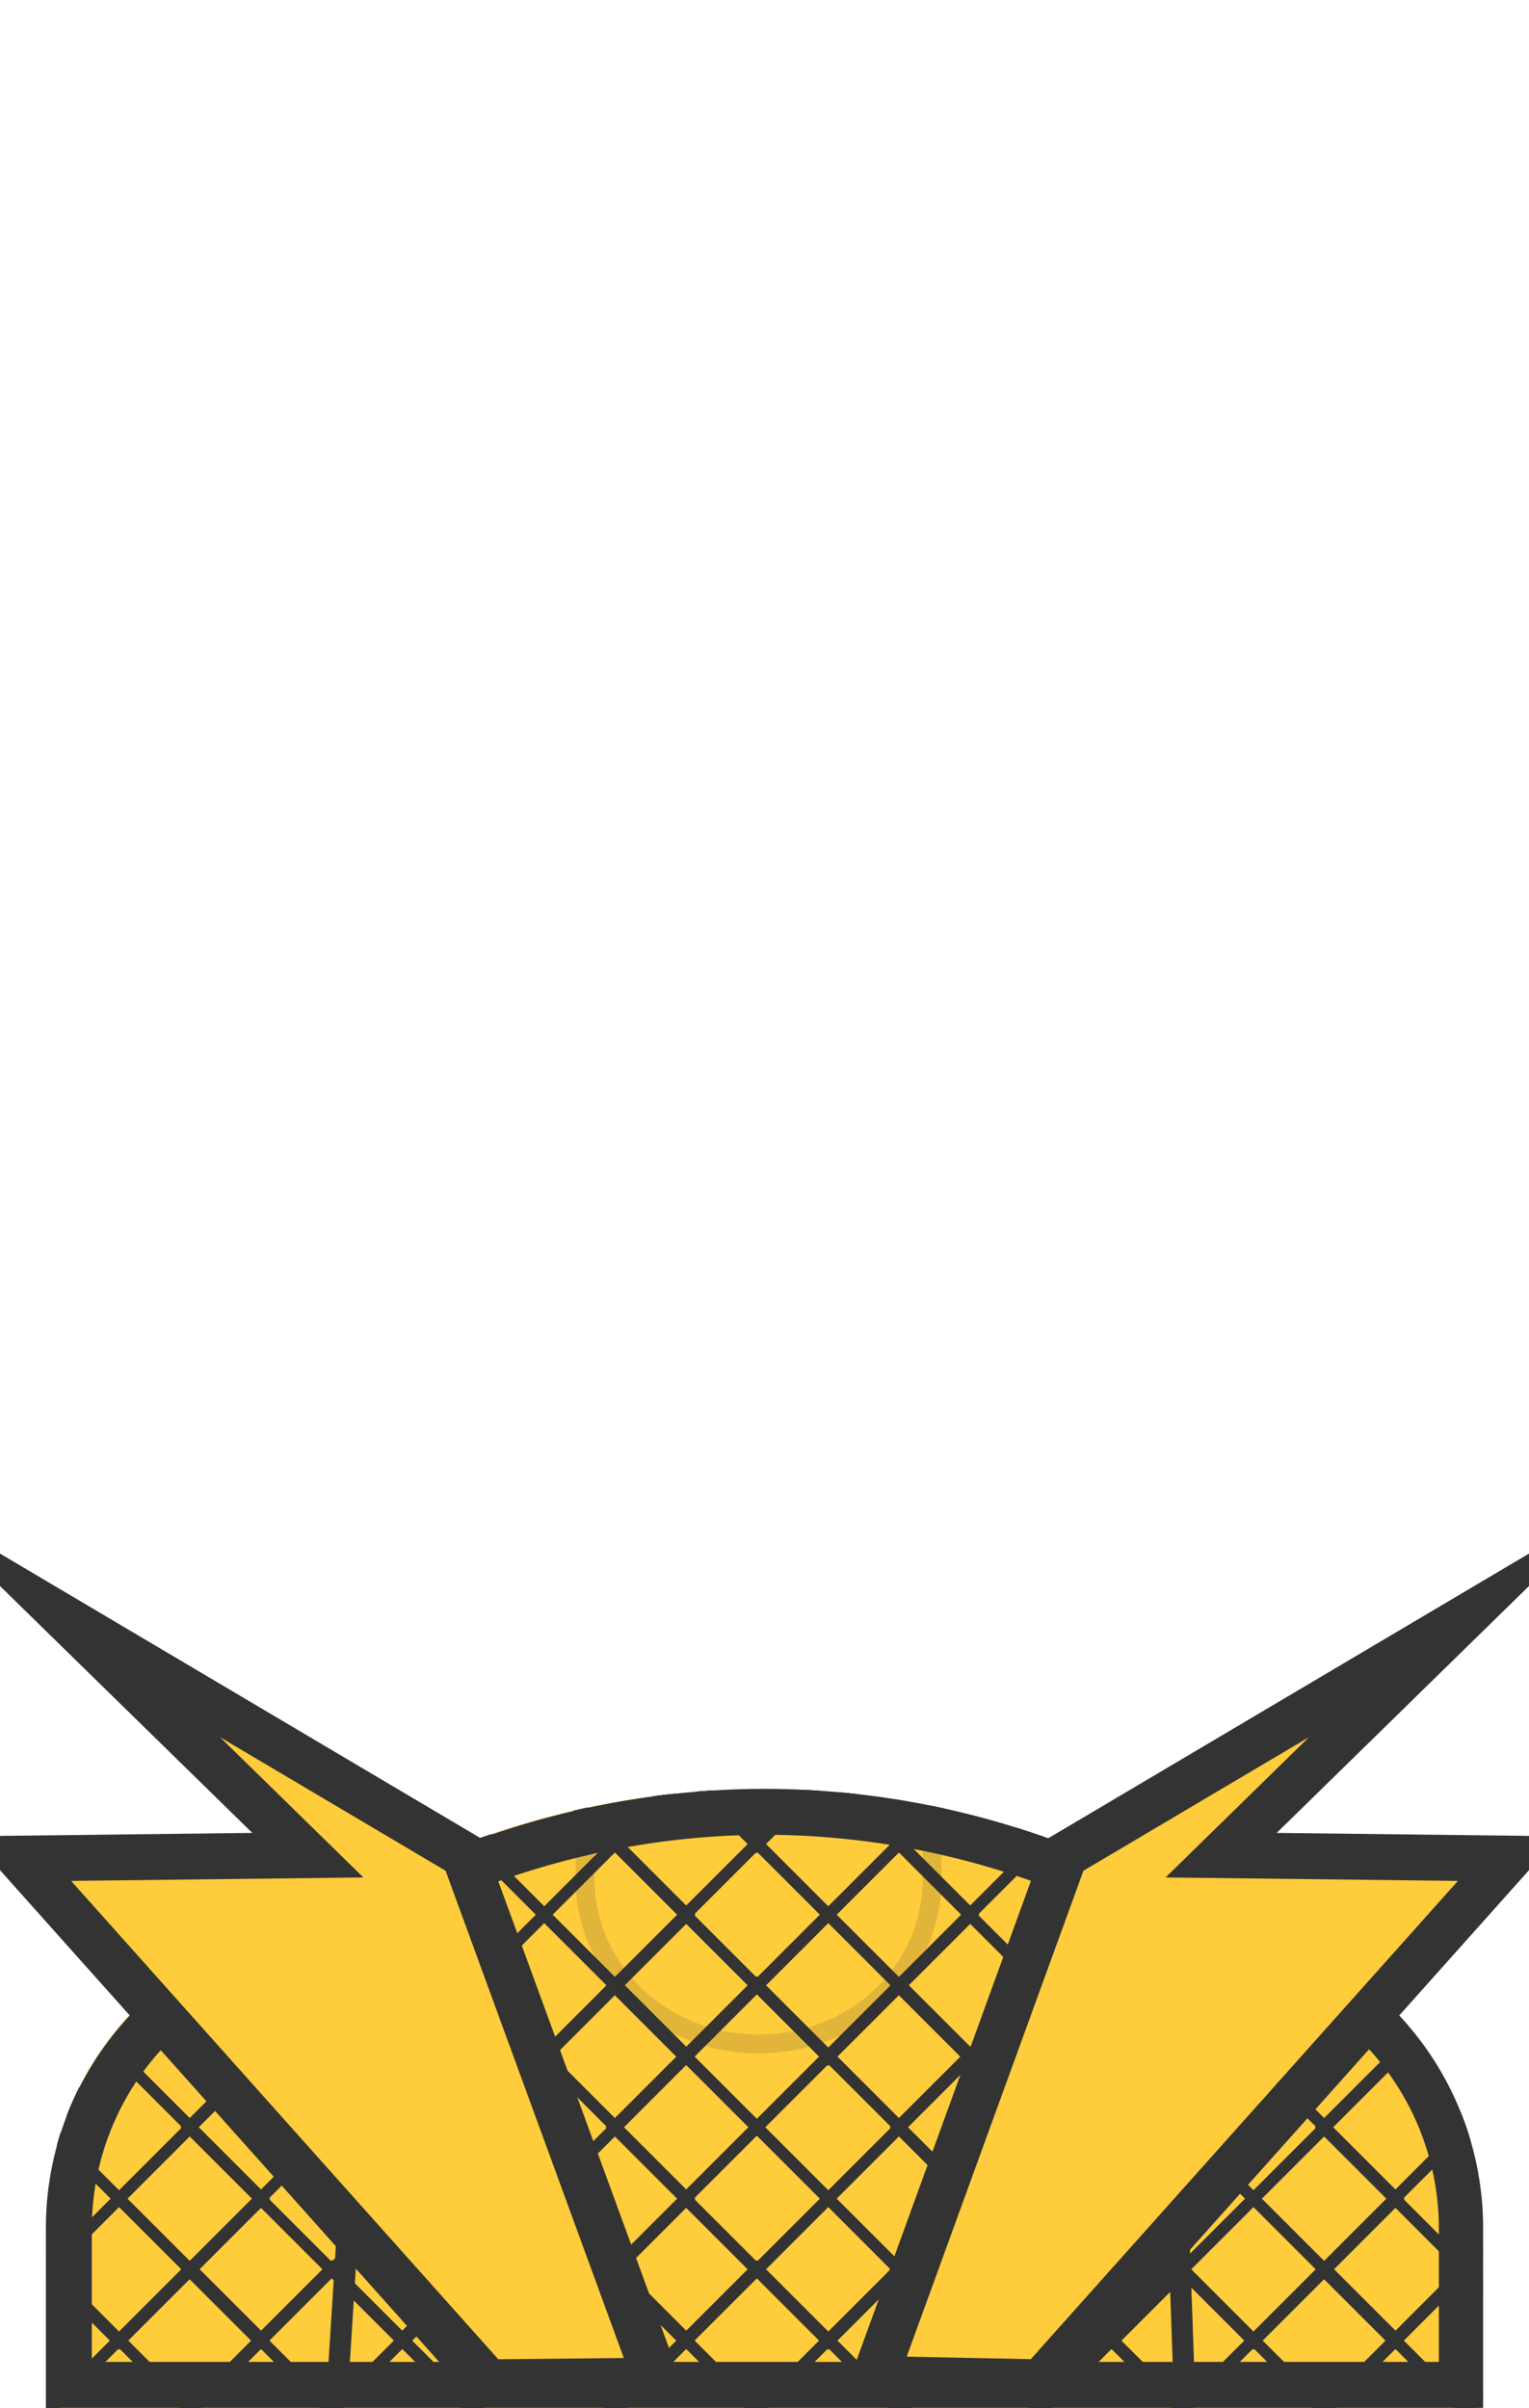 <svg xmlns="http://www.w3.org/2000/svg" viewBox="0 0 899 1416"><defs><style>.d{fill:none}.h{fill:#ffcc3b}.d,.h{stroke:#333}.d{stroke-linecap:round;stroke-width:6.9px}.h{stroke-miterlimit:10;stroke-width:26.97px}</style><clipPath id="a"><path d="M872 1310a183 183 0 0 0-111-168l-117-50a496 496 0 0 0-390 0l-117 50a183 183 0 0 0-110 168v106h845z" fill="none"/></clipPath></defs><path d="M872 1310a183 183 0 0 0-111-168l-117-50a496 496 0 0 0-390 0l-117 50a183 183 0 0 0-110 168v106h845z" fill="#ffcc3b"/><g clip-path="url(#a)"><path class="d" d="M-56 1335l42-42 42 42-42 42z"/><path class="d" d="M-14 1293l42-42 42 42-42 42z"/><path class="d" d="M28 1251l42-42 42 42-42 42z"/><path class="d" d="M70 1209l42-42 42 42-42 42z"/><path class="d" d="M111 1168l42-42 42 42-42 42z"/><path class="d" d="M153 1126l42-42 42 42-42 42z"/><path class="d" d="M195 1084l42-42 42 42-42 42z"/><path class="d" d="M236 1043l42-42 42 42-42 42z"/><path class="d" d="M278 1001l42-42 42 42-42 42z"/><path class="d" d="M320 959l42-42 42 42-42 42z"/><path class="d" d="M361 918l42-42 42 42-42 42z"/><path class="d" d="M403 876l42-42 42 42-42 42zM-14 1376l42-42 42 42-42 42z"/><path class="d" d="M28 1335l42-42 42 42-42 42z"/><path class="d" d="M70 1293l42-42 42 42-42 42z"/><path class="d" d="M111 1251l42-42 42 42-42 42z"/><path class="d" d="M153 1209l42-42 42 42-42 42z"/><path class="d" d="M195 1168l42-42 42 42-42 42z"/><path class="d" d="M236 1126l42-42 42 42-42 42z"/><path class="d" d="M278 1084l42-42 42 42-42 42z"/><path class="d" d="M320 1043l42-42 42 42-42 42z"/><path class="d" d="M361 1001l42-42 42 42-42 42z"/><path class="d" d="M403 959l42-42 42 42-42 42z"/><path class="d" d="M445 918l42-42 42 42-42 42zM28 1418l42-42 42 42-42 42z"/><path class="d" d="M70 1376l42-42 42 42-42 42z"/><path class="d" d="M111 1335l42-42 42 42-42 42z"/><path class="d" d="M153 1293l42-42 42 42-42 42z"/><path class="d" d="M195 1251l42-42 42 42-42 42z"/><path class="d" d="M236 1209l42-42 42 42-42 42z"/><path class="d" d="M278 1168l42-42 42 42-42 42z"/><path class="d" d="M320 1126l42-42 42 42-42 42z"/><path class="d" d="M361 1084l42-42 42 42-42 42z"/><path class="d" d="M403 1043l42-42 42 42-42 42z"/><path class="d" d="M445 1001l42-42 42 42-42 42z"/><path class="d" d="M487 959l42-42 42 42-42 42zM70 1460l42-42 42 42-42 42z"/><path class="d" d="M111 1418l42-42 42 42-42 42z"/><path class="d" d="M153 1376l42-42 42 42-42 42z"/><path class="d" d="M195 1335l42-42 42 42-42 42z"/><path class="d" d="M236 1293l42-42 42 42-42 42z"/><path class="d" d="M278 1251l42-42 42 42-42 42z"/><path class="d" d="M320 1209l42-42 42 42-42 42z"/><path class="d" d="M361 1168l42-42 42 42-42 42z"/><path class="d" d="M403 1126l42-42 42 42-42 42z"/><path class="d" d="M445 1084l42-42 42 42-42 42z"/><path class="d" d="M487 1043l42-42 42 42-42 42z"/><path class="d" d="M528 1001l42-42 42 42-42 42zM153 1460l42-42 42 42-42 42z"/><path class="d" d="M195 1418l42-42 42 42-42 42z"/><path class="d" d="M236 1376l42-42 42 42-42 42z"/><path class="d" d="M278 1335l42-42 42 42-42 42z"/><path class="d" d="M320 1293l42-42 42 42-42 42z"/><path class="d" d="M361 1251l42-42 42 42-42 42z"/><path class="d" d="M403 1209l42-42 42 42-42 42z"/><path class="d" d="M445 1168l42-42 42 42-42 42z"/><path class="d" d="M487 1126l42-42 42 42-42 42z"/><path class="d" d="M528 1084l42-42 42 42-42 42z"/><path class="d" d="M570 1043l42-42 42 42-42 42zM236 1460l42-42 42 42-42 42z"/><path class="d" d="M278 1418l42-42 42 42-42 42z"/><path class="d" d="M320 1376l42-42 42 42-42 42z"/><path class="d" d="M361 1335l42-42 42 42-42 42z"/><path class="d" d="M403 1293l42-42 42 42-42 42z"/><path class="d" d="M445 1251l42-42 42 42-42 42z"/><path class="d" d="M487 1209l42-42 42 42-42 42z"/><path class="d" d="M528 1168l42-42 42 42-42 42z"/><path class="d" d="M570 1126l42-42 42 42-42 42z"/><path class="d" d="M612 1084l42-42 42 42-42 42zM320 1460l42-42 42 42-42 42z"/><path class="d" d="M361 1418l42-42 42 42-42 42z"/><path class="d" d="M403 1376l42-42 42 42-42 42z"/><path class="d" d="M445 1335l42-42 42 42-42 42z"/><path class="d" d="M487 1293l42-42 42 42-42 42z"/><path class="d" d="M528 1251l42-42 42 42-42 42z"/><path class="d" d="M570 1209l42-42 42 42-42 42z"/><path class="d" d="M612 1168l42-42 42 42-42 42z"/><path class="d" d="M653 1126l42-42 42 42-42 42zM403 1460l42-42 42 42-42 42z"/><path class="d" d="M445 1418l42-42 42 42-42 42z"/><path class="d" d="M487 1376l42-42 42 42-42 42z"/><path class="d" d="M528 1335l42-42 42 42-42 42z"/><path class="d" d="M570 1293l42-42 42 42-42 42z"/><path class="d" d="M612 1251l42-42 42 42-42 42z"/><path class="d" d="M653 1209l42-42 42 42-42 42z"/><path class="d" d="M695 1168l42-42 42 42-42 42zM487 1460l42-42 42 42-42 42z"/><path class="d" d="M528 1418l42-42 42 42-42 42z"/><path class="d" d="M570 1376l42-42 42 42-42 42z"/><path class="d" d="M612 1335l42-42 42 42-42 42z"/><path class="d" d="M653 1293l42-42 42 42-42 42z"/><path class="d" d="M695 1251l42-42 42 42-42 42z"/><path class="d" d="M737 1209l42-42 42 42-42 42zM570 1460l42-42 42 42-42 42z"/><path class="d" d="M612 1418l42-42 42 42-42 42z"/><path class="d" d="M653 1376l42-42 42 42-42 42z"/><path class="d" d="M695 1335l42-42 42 42-42 42z"/><path class="d" d="M737 1293l42-42 42 42-42 42z"/><path class="d" d="M778 1251l42-42 42 42-42 42zM653 1460l42-42 42 42-42 42z"/><path class="d" d="M695 1418l42-42 42 42-42 42z"/><path class="d" d="M737 1376l42-42 42 42-42 42z"/><path class="d" d="M778 1335l42-42 42 42-42 42z"/><path class="d" d="M820 1293l42-42 42 42-42 42zM737 1460l42-42 42 42-42 42z"/><path class="d" d="M778 1418l42-42 42 42-42 42z"/><path class="d" d="M820 1376l42-42 42 42-42 42z"/><path class="d" d="M862 1335l42-42 42 42-42 42z"/></g><path d="M208 1254l-9 142m492-142l5 142" stroke-width="12.52" stroke-linecap="round" stroke="#333" fill="none"/><path d="M450 1079a469 469 0 0 1 184 38l117 50a156 156 0 0 1 95 143v79H54v-79a156 156 0 0 1 95-143l117-50a469 469 0 0 1 184-38zm0-27a497 497 0 0 0-195 40l-117 50a183 183 0 0 0-111 168v106h845v-106a183 183 0 0 0-111-168l-117-50a496 496 0 0 0-195-40z" fill="#333"/><path d="M548 1084v21c0 54-45 97-102 97s-102-44-102-97v-21" style="isolation:isolate" stroke-width="11.05" opacity=".15" stroke="#333" fill="none"/><path class="h" d="M386 1400l-113-309L40 953l141 138-169 2 275 308 99-1zM514 1399l112-308 233-138-141 138 169 2-275 308-98-2z"/></svg>
